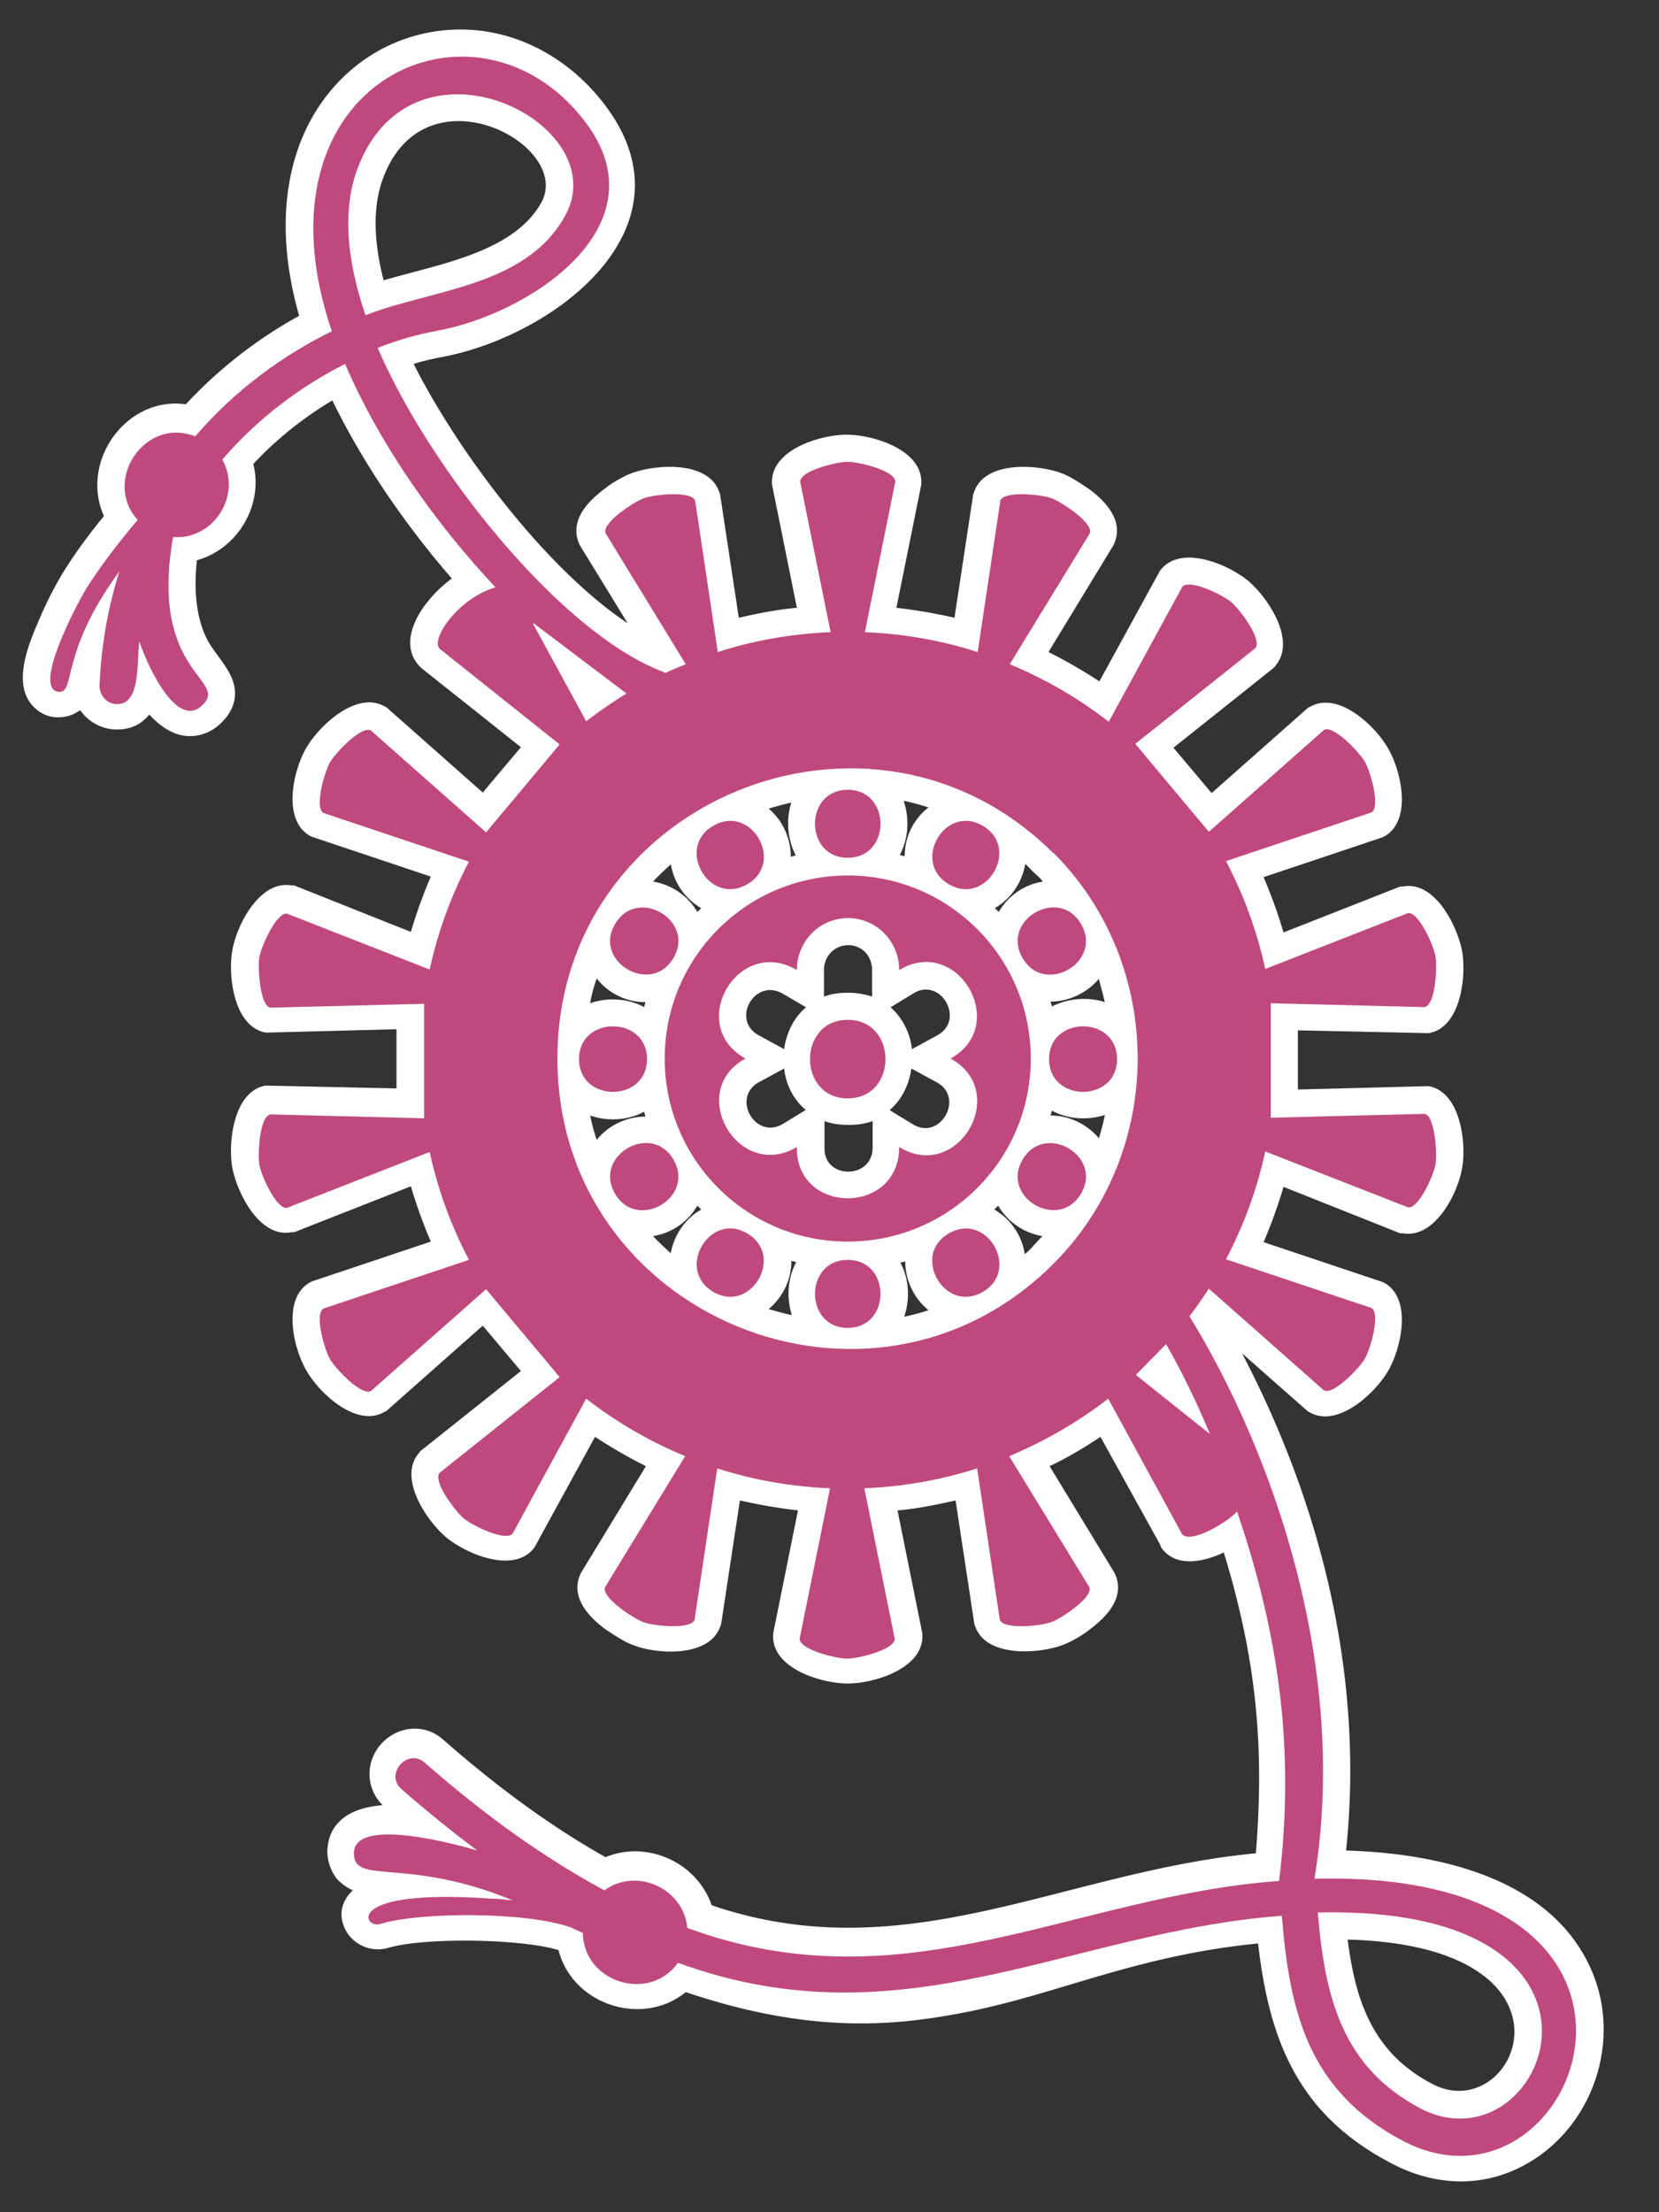<svg xmlns="http://www.w3.org/2000/svg" viewBox="0 0 30 40"><rect x="0" y="0" width="30" height="40" fill="#333333" stroke="none"/><path d="M24.34 33.46c1.7.05 3.74.51 4.45 2.19.52 1.23.04 2.72-1.09 3.42-.8.5-1.73.48-2.55.04-1.7-.89-2.2-2.25-2.4-3.97-2.3.23-3.69.96-5.48 1.28-1.26.23-2.73.32-4.87-.4-.78.64-2.05.23-2.3-.76-.7-.21-2.44-.23-3.08-.04a.665.665 0 0 1-.79-.36c-.12-.28-.03-.51.15-.68a.9.9 0 0 1-.29-.21.82.82 0 0 1-.17-.48c0-.16.04-.32.13-.45.18-.26.5-.37.87-.4a.79.79 0 0 1-.23-.68c.1-.62.84-.94 1.33-.5.9.79 1.88 1.53 2.93 2.12.75-.31 1.65.09 1.92.87 3.52 1.2 6.35-.61 9.84-.94.16-1.97 0-3.54-.58-5.44-.42.2-.9.26-1.14-.1v-.02l-1.09-1.97c-.3.2-.6.38-.92.53l1.18 1.94.02.05c.15.41-.18.74-.47.96-.14.11-.34.23-.51.29-.45.16-1.36.21-1.56-.33l-.02-.05-.34-2.24c-.35.08-.7.15-1.05.18l.45 2.23v.05c0 .58-.87.85-1.35.85s-1.35-.27-1.35-.85v-.05l.45-2.23q-.525-.06-1.05-.18l-.34 2.24-.02.05c-.2.54-1.11.5-1.56.33-.17-.06-.36-.19-.51-.29-.3-.22-.62-.56-.47-.96l.02-.05 1.18-1.94c-.32-.16-.63-.34-.92-.53l-1.09 1.99-.03.04c-.37.44-1.21.09-1.58-.22-.36-.31-.86-1.07-.49-1.51l.03-.04 1.82-1.45-.69-.82-1.74 1.54-.04.02c-.5.29-1.17-.33-1.41-.75-.24-.41-.44-1.3.06-1.59l.04-.02 2.15-.72c-.14-.33-.26-.66-.36-1l-2.11.83h-.05c-.57.11-.98-.7-1.07-1.17-.08-.47.03-1.38.6-1.48h.05l2.32.05v-1.07l-2.32.06H4.8c-.57-.11-.68-1.02-.6-1.48.08-.47.5-1.28 1.07-1.18h.05l2.11.84c.1-.34.22-.67.36-1l-2.15-.72-.04-.02c-.5-.29-.3-1.18-.06-1.59s.91-1.03 1.41-.75l.04.02 1.74 1.54.69-.82-1.8-1.43-.02-.02c-.36-.36-.12-.88.15-1.2.12-.15.26-.28.42-.4-.84-.97-1.6-2.07-2.16-3.22-.52.31-1.01.7-1.43 1.15.19.75-.29 1.54-1.02 1.74-.05.48-.03 1 .18 1.42.17.33.51.6.51.99 0 .22-.11.4-.27.55-.15.14-.34.22-.55.22-.27 0-.52-.16-.73-.39-.14.17-.33.28-.62.27a.81.81 0 0 1-.63-.35c-.02.02-.05.03-.08.05-.1.06-.22.08-.33.08-.15 0-.29-.06-.4-.16-.43-.38-.15-1.1.04-1.54.12-.29.28-.62.45-.9.22-.36.48-.71.75-1.04-.44-.97.39-2.17 1.48-2.02a8.2 8.2 0 0 1 2.05-1.6c-.31-1.08-.37-2.26.09-3.3C5.91 1.5 6.68.83 7.65.61c1.28-.29 2.52.27 3.29 1.29 1.69 2.23-.94 4.19-2.97 4.56-.16.03-.33.07-.49.12.78 1.55 2.36 3.68 3.87 4.69l-.87-1.42-.02-.05c-.15-.41.18-.74.47-.96.14-.11.34-.23.51-.29.45-.16 1.36-.21 1.56.33l.02.05.34 2.24c.35-.08.7-.15 1.05-.18l-.45-2.23v-.05c0-.58.87-.85 1.35-.85s1.35.27 1.35.85v.05l-.45 2.23q.525.06 1.05.18l.34-2.24.02-.05c.2-.54 1.11-.49 1.56-.33.17.06.36.19.51.29.3.22.62.56.47.96l-.02.05-1.18 1.94c.32.16.63.34.92.53l1.09-1.99.03-.04c.37-.44 1.21-.09 1.58.22.36.31.86 1.07.49 1.52l-.03.04-1.82 1.45.69.82 1.74-1.54.04-.02c.5-.29 1.17.33 1.41.75.24.41.44 1.3-.06 1.59l-.04.02-2.15.72c.14.33.26.66.36 1l2.11-.83h.05c.57-.11.98.7 1.07 1.17.08.47-.03 1.38-.6 1.48h-.05l-2.32-.05v1.07l2.32-.06h.05c.57.11.68 1.02.6 1.48-.08.47-.5 1.28-1.07 1.18h-.05l-2.11-.84c-.1.34-.22.67-.36 1l2.15.72.04.02c.5.29.3 1.18.06 1.59s-.91 1.03-1.41.75l-.04-.02-1.19-1.05c1.46 2.79 2.21 5.91 1.88 9Zm-5.8-17.84c-.06.35-.27.64-.55.8l.07.07c.18-.31.48-.5.8-.55-.05-.06-.1-.11-.16-.16zm-1.75-1.02q-.225-.075-.45-.12c.11.32.09.68-.07.98.03 0 .06.02.09.02 0-.36.17-.68.43-.88m-2.47-.09c-.14.03-.28.07-.42.11.26.22.4.55.4.87.03 0 .06-.02.09-.02a1.28 1.28 0 0 1-.08-.96Zm-2.19 1.12c-.11.1-.22.2-.32.31.35.06.64.27.8.55l.07-.07c-.31-.18-.5-.48-.55-.8Zm-1.34 2.06c-.05.15-.09.29-.12.45.32-.11.68-.09.98.07 0-.03.02-.06.02-.09-.36 0-.68-.17-.88-.43m-.12 2.47q.045.225.12.45c.22-.27.55-.42.88-.42 0-.03-.02-.06-.02-.09-.29.16-.66.18-.98.07Zm1.14 2.19c.1.11.21.21.32.31.06-.34.27-.63.55-.79l-.07-.07c-.18.31-.48.5-.8.55m2.09 1.32c.14.04.28.08.42.11-.1-.31-.08-.67.08-.96-.03 0-.06-.02-.09-.02 0 .35-.16.66-.41.87m2.44.14q.225-.045.45-.12c-.27-.22-.42-.55-.42-.88-.03 0-.06.02-.09.02.16.29.18.66.07.98Zm2.2-1.14c.06-.05.11-.1.16-.16.05-.05.1-.11.15-.16a1.14 1.14 0 0 1-.8-.55l-.07.07c.31.18.5.48.55.8Zm1.33-2.08c.04-.14.08-.28.11-.43-.31.1-.67.08-.96-.08 0 .03-.02.06-.02.09.35 0 .67.17.87.41Zm.11-2.46c-.03-.14-.07-.28-.11-.43-.22.26-.55.41-.87.41 0 .03.02.06.02.09.29-.15.65-.18.96-.08Zm-3.88.08c.22.19.36.47.39.76l.46-.25c.51-.28.06-1.06-.43-.76l-.41.25Zm-.33-.19v-.48c0-.25-.18-.45-.43-.45s-.44.2-.44.45v.48c.13-.05.28-.07.44-.07s.31.03.43.07m-1.2.19-.41-.24c-.51-.3-.95.47-.44.75l.46.25c.04-.29.17-.57.4-.76Zm-.39 1.11-.46.25c-.5.28-.06 1.05.44.75l.41-.25a1.13 1.13 0 0 1-.39-.76Zm.73.95v.48c-.02.58.87.58.87 0v-.48c-.13.05-.28.07-.44.07s-.3-.02-.43-.07m1.19-.19.41.25c.49.3.94-.48.43-.76l-.46-.25c-.04.29-.17.56-.39.75ZM6.93 5.07c1.03-.3 2.36-.51 2.86-1.41.57-1.04-2.08-2.46-2.85-.47-.23.58-.16 1.27 0 1.89Zm17.44 30c.14 1.09.44 2.04 1.53 2.61 1.52.8 2.95-2.49-1.53-2.61" style="fill:#fff;fill-rule:evenodd"/><path d="M6.48 3.01c-.3.76-.21 1.7.13 2.69 1.19-.47 2.9-.51 3.61-1.8.92-1.66-2.72-3.5-3.74-.89m12.57 12.42c-3.28-3.28-8.97-.97-8.97 3.71s5.69 7 8.97 3.71c2.03-2.03 2.03-5.4 0-7.43Zm-3.41-4q1.065.045 2.04.36l.41-2.74c.07-.18.75-.11.93-.04s.75.44.69.63l-1.45 2.37c.65.27 1.25.62 1.79 1.04l1.33-2.44c.13-.15.74.15.89.28s.56.67.43.83l-2.17 1.73 1.33 1.59 2.08-1.84c.17-.1.64.4.74.57s.29.82.12.92l-2.63.88c.32.61.56 1.26.71 1.95l2.58-1.01c.19-.03.47.59.5.79.03.19 0 .87-.2.91l-2.78-.07v2.07l2.78-.07c.19.03.23.72.2.91s-.31.82-.5.78l-2.58-1.01c-.15.69-.39 1.34-.71 1.95l2.63.88c.17.1-.02.75-.12.92s-.57.66-.74.57l-2.08-1.84c-.11.17-.23.34-.35.5 1.49 2.43 2.89 6.33 2.26 10.17 7.28-.18 4.78 6.41 1.6 4.74-1.71-.9-2.05-2.33-2.19-4.07-3.85.29-6.85 2.34-10.92.85-.52.73-1.71.35-1.72-.54l-.22-.1c-.81-.29-2.75-.28-3.45-.06-.29.09-.69-.65 2.02-.46.13 0 .25.02.38.03-1.92-.79-2.86-.27-2.87-.84-.02-.7 1.93-.15 2.23-.06-.44-.33-.9-.7-1.37-1.11-.31-.27.11-.75.42-.48 1.15 1.01 2.23 1.76 3.25 2.31.58-.42 1.43-.04 1.5.68 3.94 1.45 6.97-.58 10.7-.85.29-2.36 0-4.45-.76-6.68-.15.18-.86.61-1 .4l-1.33-2.44c-.54.42-1.15.77-1.79 1.04l1.45 2.37c.07.18-.5.56-.69.63-.18.07-.86.14-.93-.04l-.41-2.74q-.975.315-2.04.36l.55 2.72c0 .2-.66.36-.86.36s-.86-.16-.86-.36l.55-2.72q-1.065-.045-2.04-.36l-.41 2.74c-.07.18-.75.11-.93.04s-.75-.44-.69-.63l1.45-2.37c-.65-.27-1.25-.62-1.79-1.04l-1.33 2.44c-.13.15-.74-.15-.89-.28s-.56-.67-.43-.82l2.17-1.73-1.33-1.59-2.08 1.84c-.17.1-.64-.4-.74-.57s-.29-.82-.12-.92l2.63-.88c-.32-.61-.56-1.26-.71-1.95l-2.58 1.01c-.19.03-.47-.59-.5-.78s0-.87.2-.91l2.78.07v-2.07l-2.78.07c-.19-.03-.23-.72-.2-.91s.31-.82.5-.79l2.58 1.01c.15-.69.39-1.34.71-1.95l-2.63-.88c-.17-.1.02-.75.12-.92s.57-.67.74-.57l2.08 1.84 1.33-1.59-2.17-1.73c-.17-.17.33-.91 1.01-1.11-1.07-1.14-2.09-2.57-2.72-4.04-.77.39-1.56.96-2.22 1.73.36.63-.15 1.46-.89 1.4-.44 2.5 1.04 2.57.52 3.05-.5.46-1.06-.93-1.13-1.16-.05.31.04 1.15-.41 1.13-.18 0-.31-.16-.31-.33.03-.75.16-1.44.36-2.07-1.08 1.47-.79 2.19-1.09 2.18-.5-.03.31-1.57.48-1.85.28-.45.62-.88.94-1.26-.64-.7.12-1.87 1.04-1.51.73-.85 1.61-1.48 2.47-1.9C4.46 1.44 8.63-.37 10.58 2.2c1.44 1.89-1.02 3.48-2.67 3.78-.33.06-.7.16-1.08.31.91 2.13 3.26 5.12 5.14 5.85.02 0 .04.02.06.03.12-.06.25-.11.37-.16l-1.45-2.37c-.07-.18.5-.56.69-.63.18-.07.86-.14.93.04l.41 2.74q.975-.315 2.04-.36l-.55-2.72c0-.2.66-.36.86-.36s.86.16.86.36zm5.45 12.88c.27.47.54 1.02.79 1.62l-1.34-1.07.55-.56ZM9.65 11.27l1.68 1.27c-.25.15-.49.32-.73.5l-.96-1.76Zm5.68 5.33c.52 0 .93.42.93.94 1.06-.64 2.01 1 .93 1.6 1.09.6.13 2.25-.93 1.6 0 1.24-1.87 1.23-1.85 0-1.06.63-2.01-1.01-.93-1.6-1.08-.6-.14-2.23.93-1.6 0-.52.41-.94.93-.94Zm0-.77c1.83 0 3.31 1.48 3.31 3.31s-1.48 3.31-3.31 3.31-3.31-1.48-3.31-3.31 1.48-3.31 3.31-3.31m-2.43 7.53c-.69-.4-.07-1.46.61-1.06.69.4.07 1.46-.61 1.06m-1.78-6.65c.4-.69 1.46-.07 1.06.61-.4.69-1.46.07-1.06-.61m4.21 1.73c.91 0 .91 1.42 0 1.42s-.91-1.42 0-1.42m0 5.57c-.79 0-.79-1.23 0-1.23s.79 1.23 0 1.23m4.22-7.3c.4.69-.67 1.3-1.06.61-.4-.69.67-1.3 1.06-.61m-8.43 4.87c-.4-.69.67-1.3 1.06-.61.4.69-.67 1.3-1.06.61m6.65-6.65c.69.4.07 1.46-.61 1.06-.69-.4-.07-1.46.61-1.06m-4.87 0c.69-.4 1.3.67.61 1.06-.69.4-1.3-.67-.61-1.06m-2.43 4.22c0-.79 1.23-.79 1.23 0s-1.23.79-1.23 0m4.86-4.87c.79 0 .79 1.23 0 1.23s-.79-1.23 0-1.23m2.44 9.08c-.69.4-1.3-.67-.61-1.06.69-.4 1.3.67.61 1.06m1.78-1.78c-.4.69-1.46.07-1.06-.61.4-.69 1.46-.07 1.06.61m.65-2.43c0 .79-1.23.79-1.23 0s1.23-.79 1.23 0m3.63 15.43c.13 1.54.44 2.79 1.85 3.54 2.27 1.19 4.22-3.68-1.85-3.54" style="fill-rule:evenodd;fill:#bf497e"/></svg>